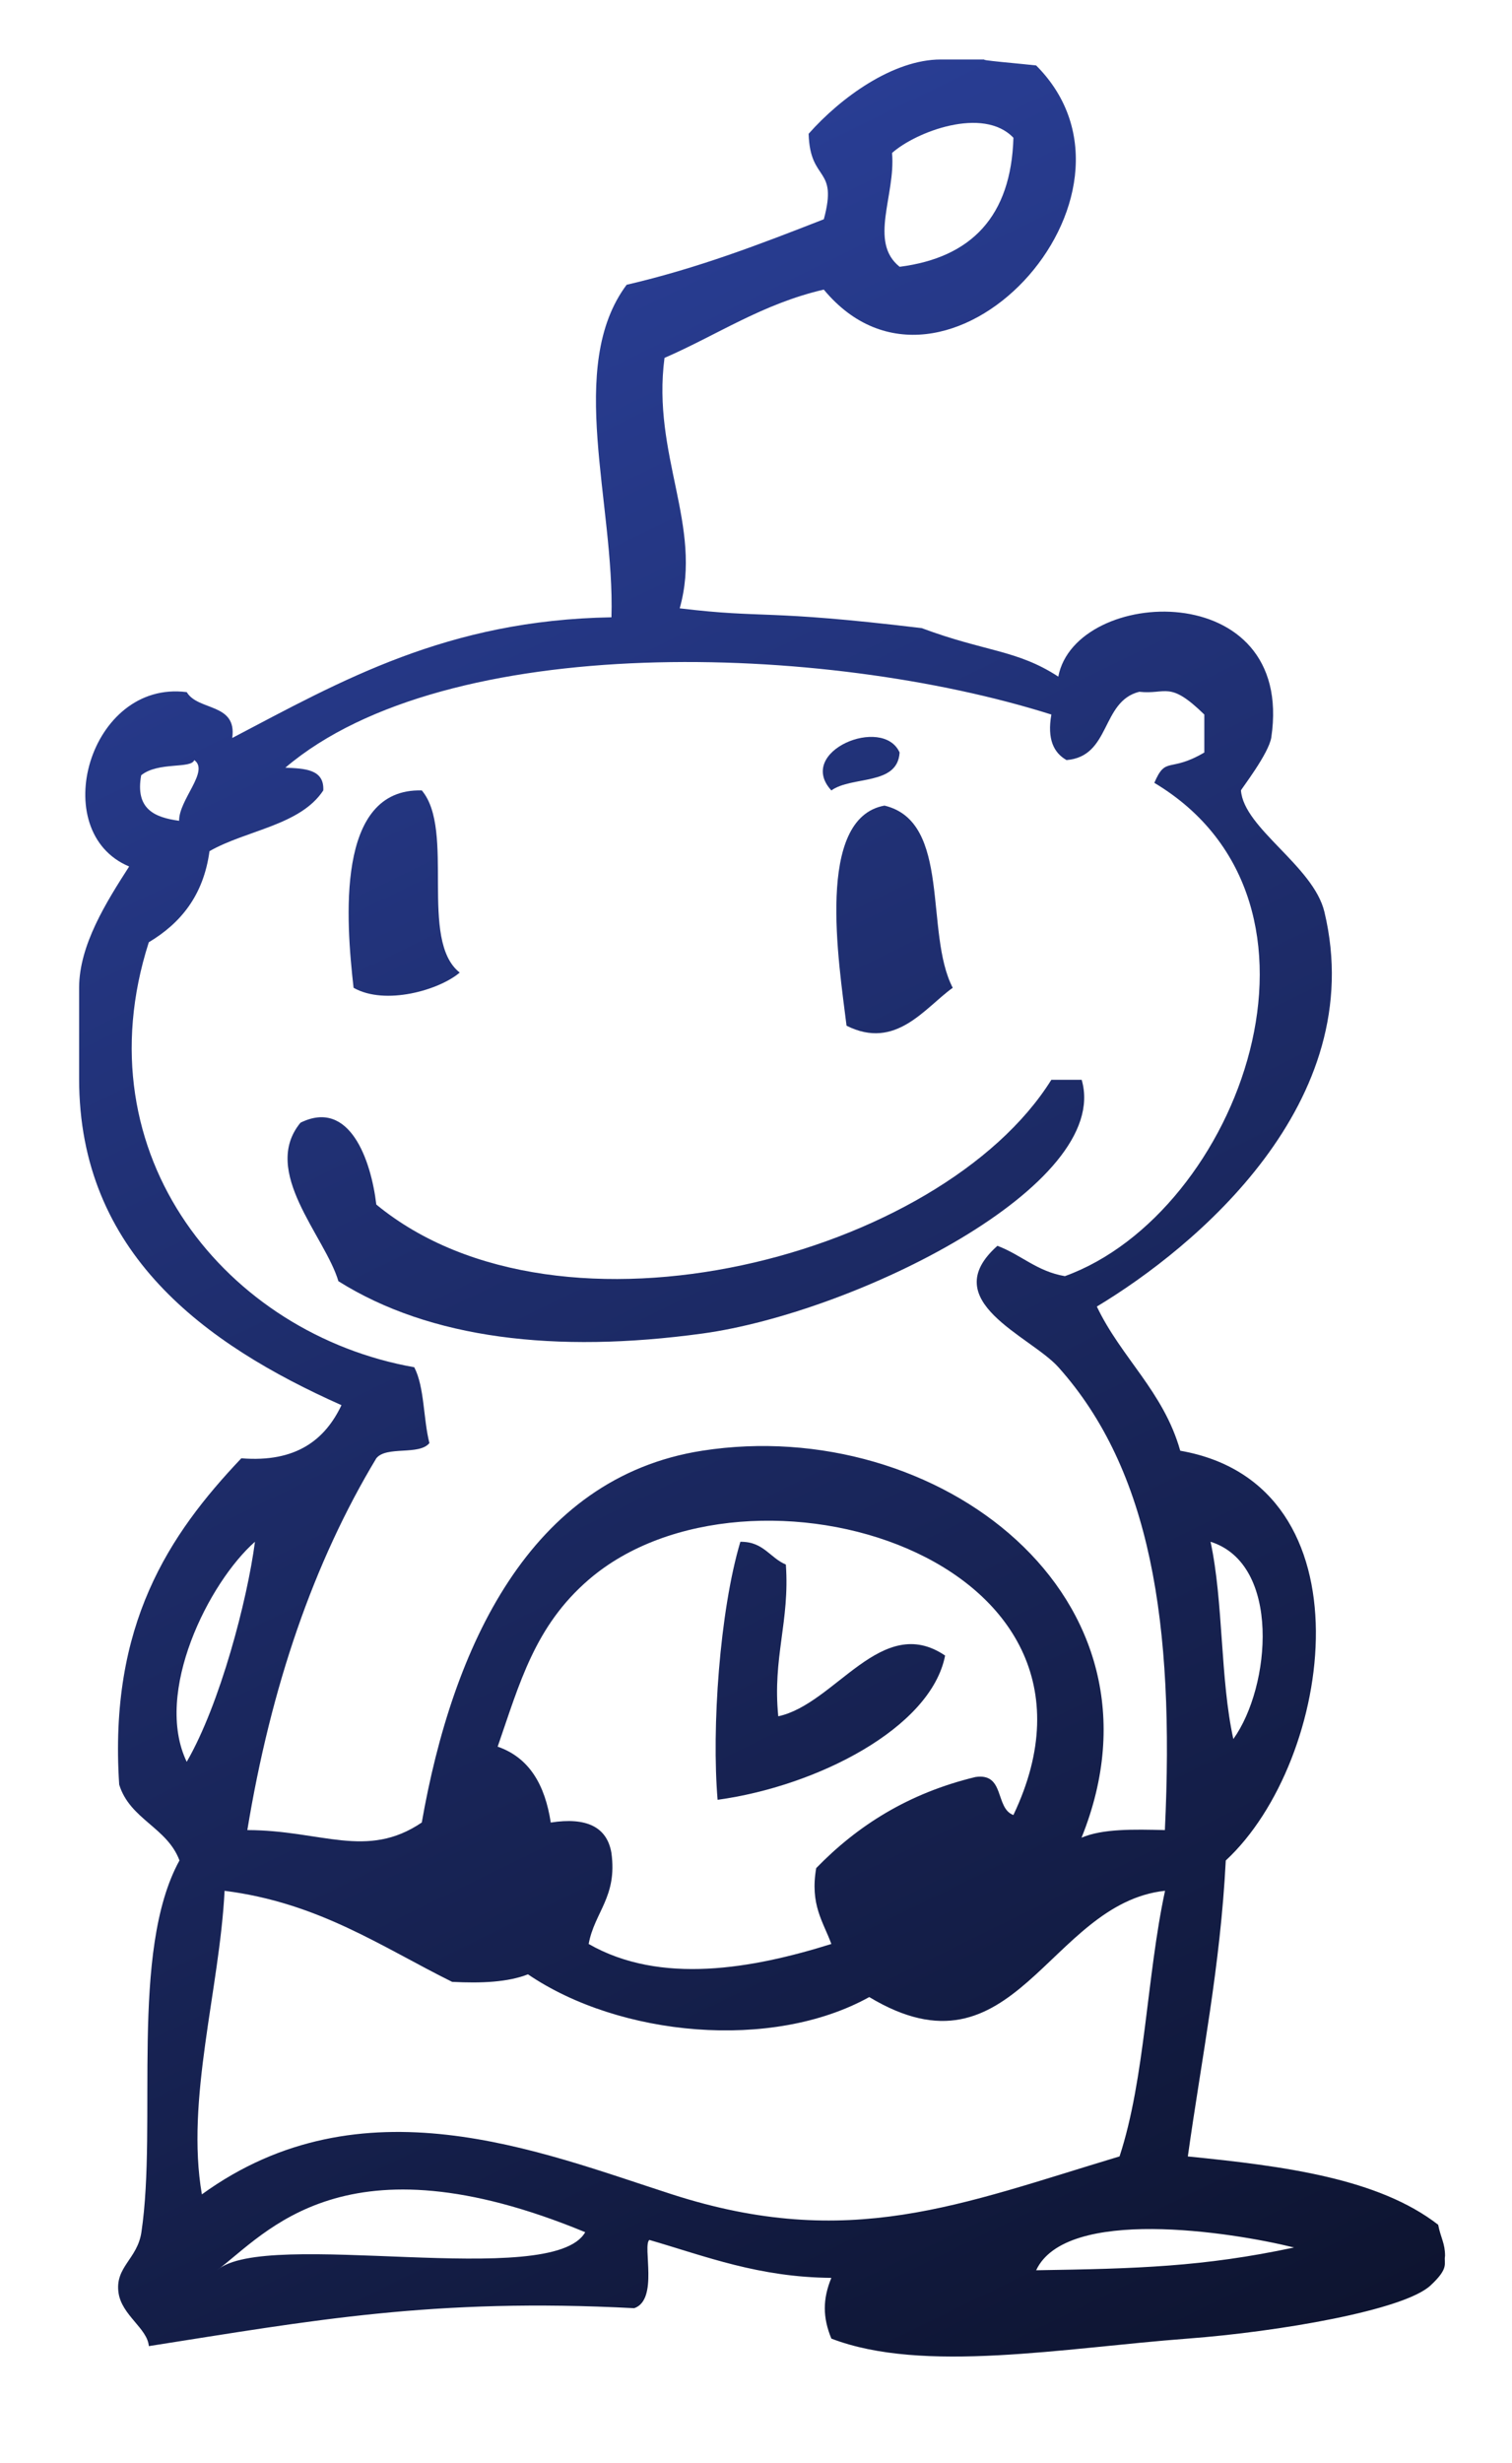 <?xml version="1.0" encoding="utf-8"?>
<!-- Generator: Adobe Illustrator 15.1.0, SVG Export Plug-In  -->
<!DOCTYPE svg PUBLIC "-//W3C//DTD SVG 1.1//EN" "http://www.w3.org/Graphics/SVG/1.1/DTD/svg11.dtd">
<svg version="1.1"
	 xmlns="http://www.w3.org/2000/svg" xmlns:xlink="http://www.w3.org/1999/xlink" xmlns:a="http://ns.adobe.com/AdobeSVGViewerExtensions/3.0/"
	 x="0px" y="0px" width="43px" height="70px" viewBox="-2.25 -1.691 43 70"
	 overflow="visible" enable-background="new -2.25 -1.691 43 70" xml:space="preserve">
<defs>
</defs>
<linearGradient id="SVGID_1_" gradientUnits="userSpaceOnUse" x1="-1.782" y1="-0.945" x2="44.901" y2="94.385">
	<stop  offset="0" style="stop-color:#2E45A6"/>
	<stop  offset="1" style="stop-color:#000000"/>
</linearGradient>
<path fill-rule="evenodd" clip-rule="evenodd" fill="url(#SVGID_1_)" d="M38.846,62.426c0-0.36-0.119-0.497-0.196-0.885
	c-1.701-1.318-4.374-1.667-7.119-1.941c0.388-2.775,0.926-5.401,1.079-8.412c3.062-2.834,4.203-10.687-1.295-11.646
	c-0.475-1.682-1.676-2.638-2.372-4.098c2.773-1.665,7.771-5.789,6.472-11.217c-0.312-1.305-2.293-2.375-2.373-3.452
	c-0.002-0.028,0.793-1.044,0.863-1.51c0.679-4.588-5.568-4.291-6.058-1.725c-1.176-0.767-2.07-0.701-3.886-1.379
	c-4.532-0.543-4.409-0.264-6.881-0.562c0.662-2.341-0.797-4.359-0.432-7.118c1.504-0.653,2.778-1.535,4.53-1.941
	c3.417,4.118,9.748-2.656,6.039-6.371C26.963,0.136,25.347,0,25.823,0c-0.719,0-0.452,0-1.318,0c-1.358,0-2.847,1.083-3.758,2.111
	c0.039,1.397,0.843,0.908,0.432,2.43c-1.81,0.707-3.566,1.387-5.608,1.862c-1.731,2.32-0.335,6.226-0.432,9.451
	c-4.667,0.078-7.672,1.797-10.784,3.43c0.14-1.003-0.973-0.762-1.294-1.303c-2.768-0.358-3.994,3.968-1.638,4.956
	C0.775,23.945,0,25.172,0,26.384c0,0.862,0,1.726,0,2.588c0,4.956,3.581,7.548,7.461,9.275c-0.463,0.976-1.282,1.637-2.848,1.51
	c-2.065,2.176-3.771,4.735-3.473,9.275c0.304,0.989,1.363,1.213,1.714,2.155c-1.423,2.588-0.623,7.499-1.083,10.569
	c-0.114,0.765-0.76,0.986-0.649,1.726c0.096,0.636,0.819,1.004,0.861,1.509c4.655-0.729,8.09-1.376,13.804-1.078
	c0.7-0.239,0.229-1.783,0.43-1.94c1.615,0.47,3.109,1.061,5.176,1.078c-0.248,0.604-0.248,1.122,0,1.726
	c2.602,1.002,6.614,0.265,10.137,0c2.577-0.194,6.145-0.804,6.903-1.51C38.977,62.762,38.805,62.652,38.846,62.426z M32.825,47.736
	c-0.377-1.708-0.279-3.891-0.648-5.607C34.188,42.763,33.893,46.251,32.825,47.736z M23.119,2.657
	c0.675-0.602,2.592-1.335,3.452-0.432c-0.066,2.235-1.197,3.406-3.236,3.667C22.446,5.183,23.226,3.856,23.119,2.657z M1.765,20.344
	c0.484-0.392,1.421-0.176,1.51-0.432c0.439,0.315-0.44,1.127-0.431,1.726C2.149,21.542,1.591,21.309,1.765,20.344z M8.452,39.757
	c0.288-0.36,1.223-0.073,1.51-0.433c-0.176-0.686-0.137-1.588-0.431-2.155c-5.302-0.935-9.5-6.003-7.549-12.079
	c0.9-0.539,1.554-1.323,1.726-2.589c1.052-0.601,2.578-0.729,3.236-1.726c0.031-0.606-0.528-0.622-1.079-0.647
	c4.588-3.899,15.339-3.548,21.785-1.51c-0.123,0.698,0.065,1.086,0.431,1.294c1.264-0.102,0.976-1.668,2.069-1.941
	C30.926,18.055,31,17.642,32,18.618c0,0.36,0,0.72,0,1.079c-1,0.587-1.09,0.087-1.422,0.862c5.686,3.402,2.403,12.229-2.543,14.021
	c-0.799-0.136-1.24-0.606-1.919-0.862c-1.771,1.572,0.943,2.563,1.735,3.451c2.618,2.926,3.309,7.276,3.027,13.155
	c-0.885-0.021-1.765-0.042-2.37,0.216c2.766-6.855-4.108-12.037-10.784-10.999c-4.923,0.765-7.11,5.61-7.979,10.568
	c-1.567,1.059-2.858,0.218-4.961,0.215C5.455,46.25,6.668,42.718,8.452,39.757z M21.393,53.561c-2.23,0.699-4.858,1.173-6.902,0
	c0.167-0.911,0.82-1.337,0.647-2.589c-0.126-0.736-0.706-1.021-1.725-0.862c-0.162-1.061-0.603-1.842-1.51-2.157
	c0.624-1.799,1.053-3.422,2.588-4.745c4.559-3.929,15.583-0.655,12.079,6.688c-0.528-0.191-0.234-1.206-1.079-1.08
	c-1.913,0.461-3.36,1.386-4.529,2.589C20.781,52.447,21.162,52.929,21.393,53.561z M5.001,42.129
	c-0.217,1.654-0.991,4.615-1.941,6.255C2.112,46.408,3.693,43.281,5.001,42.129z M3.923,62.835c1.401-1.045,3.623-3.911,10.47-1.082
	C13.459,63.408,5.298,61.622,3.923,62.835z M16.864,60.678c-3.785-1.22-8.826-3.294-13.373,0c-0.465-2.694,0.503-5.822,0.646-8.628
	c2.681,0.341,4.454,1.588,6.471,2.588c0.834,0.044,1.59,0.009,2.157-0.214c2.604,1.771,6.942,2.18,9.706,0.646
	c4.14,2.494,5.092-2.662,8.412-3.021c-0.523,2.425-0.565,5.329-1.294,7.55C25.061,60.958,21.897,62.3,16.864,60.678z M27.217,62.835
	c0.849-1.813,5.531-1.094,7.335-0.647C31.969,62.738,30.086,62.79,27.217,62.835z"/>
<linearGradient id="SVGID_2_" gradientUnits="userSpaceOnUse" x1="9.254" y1="-6.481" x2="56.046" y2="89.069">
	<stop  offset="0" style="stop-color:#2E45A6"/>
	<stop  offset="1" style="stop-color:#000000"/>
</linearGradient>
<path fill-rule="evenodd" clip-rule="evenodd" fill="url(#SVGID_2_)" d="M23.334,19.697c-0.471-1.058-2.961-0.034-1.941,1.078
	C21.979,20.355,23.277,20.646,23.334,19.697z"/>
<linearGradient id="SVGID_3_" gradientUnits="userSpaceOnUse" x1="-2.972" y1="-0.454" x2="43.763" y2="94.981">
	<stop  offset="0" style="stop-color:#2E45A6"/>
	<stop  offset="1" style="stop-color:#000000"/>
</linearGradient>
<path fill-rule="evenodd" clip-rule="evenodd" fill="url(#SVGID_3_)" d="M10.824,25.952c-1.168-0.917-0.123-4.047-1.078-5.177
	c-2.463-0.071-2.154,3.716-1.941,5.609C8.705,26.896,10.243,26.449,10.824,25.952z"/>
<linearGradient id="SVGID_4_" gradientUnits="userSpaceOnUse" x1="7.924" y1="-5.782" x2="54.651" y2="89.635">
	<stop  offset="0" style="stop-color:#2E45A6"/>
	<stop  offset="1" style="stop-color:#000000"/>
</linearGradient>
<path fill-rule="evenodd" clip-rule="evenodd" fill="url(#SVGID_4_)" d="M21.825,27.462c1.403,0.706,2.227-0.511,3.02-1.078
	c-0.813-1.561-0.026-4.72-1.941-5.178C20.938,21.562,21.599,25.628,21.825,27.462z"/>
<linearGradient id="SVGID_5_" gradientUnits="userSpaceOnUse" x1="1.185" y1="-2.33" x2="47.864" y2="92.989">
	<stop  offset="0" style="stop-color:#2E45A6"/>
	<stop  offset="1" style="stop-color:#000000"/>
</linearGradient>
<path fill-rule="evenodd" clip-rule="evenodd" fill="url(#SVGID_5_)" d="M17.727,36.211C22.067,35.616,29.385,32,28.512,29
	c-0.288,0-0.576,0-0.863,0c-3.124,5-13.936,7.873-19.197,3.545c-0.15-1.263-0.758-3.016-2.157-2.326
	c-1.139,1.385,0.701,3.226,1.079,4.505C9.979,36.359,13.54,36.784,17.727,36.211z"/>
<linearGradient id="SVGID_6_" gradientUnits="userSpaceOnUse" x1="-2.233" y1="-0.833" x2="44.515" y2="94.629">
	<stop  offset="0" style="stop-color:#2E45A6"/>
	<stop  offset="1" style="stop-color:#000000"/>
</linearGradient>
<path fill-rule="evenodd" clip-rule="evenodd" fill="url(#SVGID_6_)" d="M24.628,45.364c-1.806-1.224-3.116,1.376-4.745,1.726
	c-0.166-1.676,0.331-2.689,0.216-4.313c-0.456-0.191-0.638-0.657-1.294-0.647c-0.589,1.974-0.819,5.301-0.647,7.333
	C20.973,49.079,24.227,47.424,24.628,45.364z"/>
</svg>

